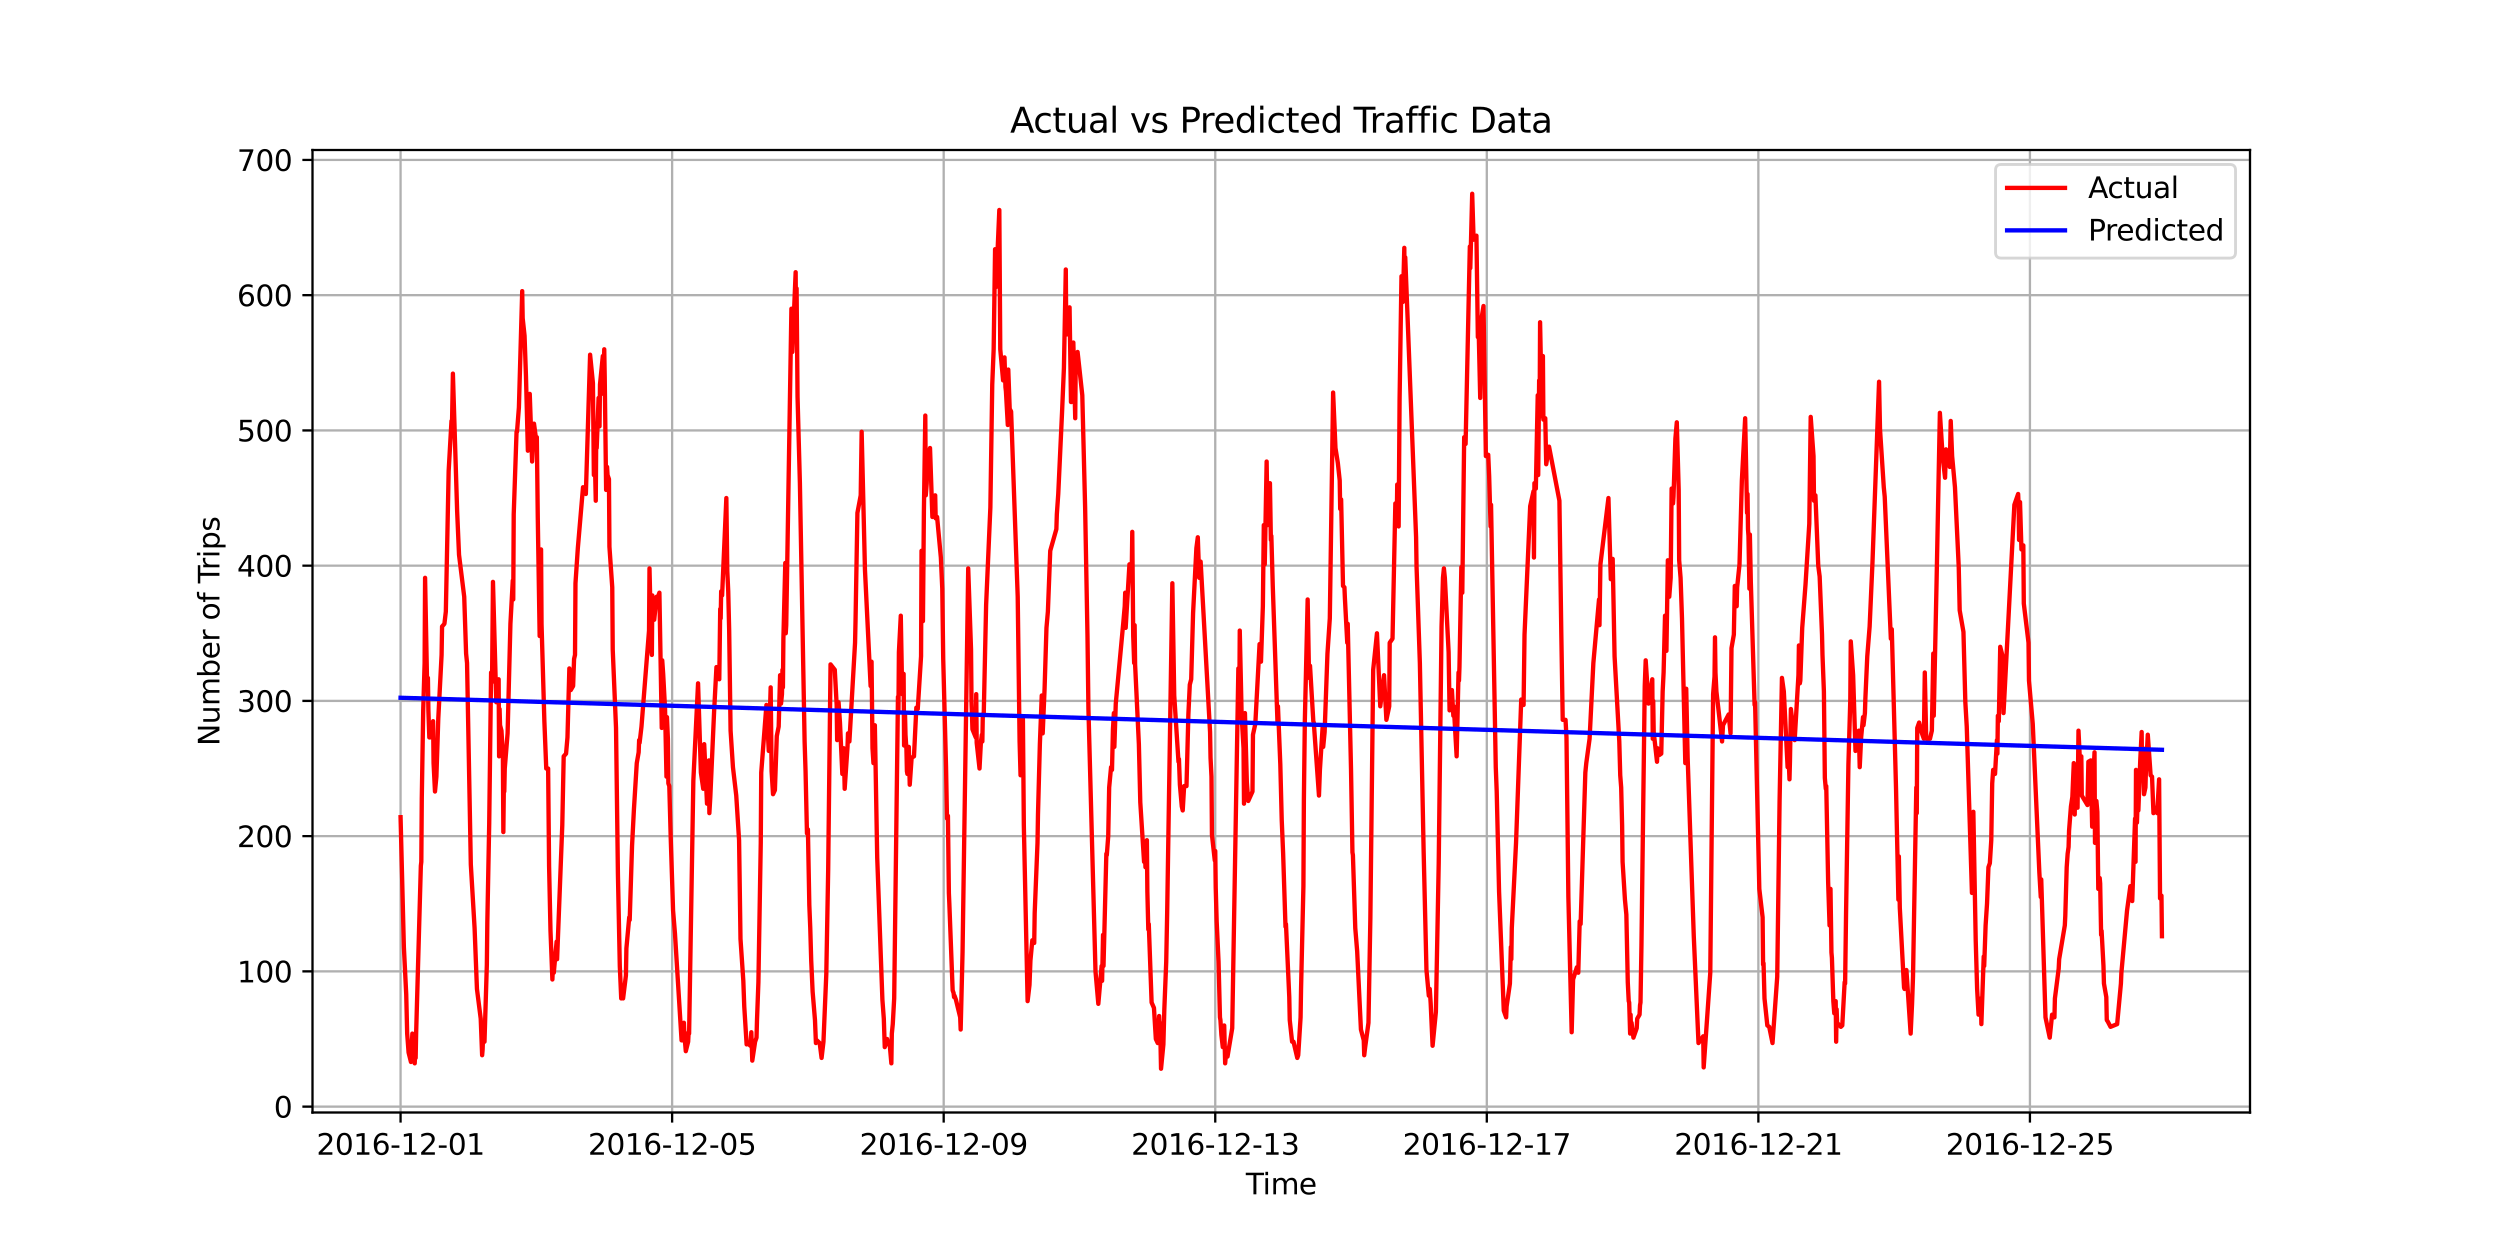 <?xml version="1.0" encoding="utf-8" standalone="no"?>
<!DOCTYPE svg PUBLIC "-//W3C//DTD SVG 1.1//EN"
  "http://www.w3.org/Graphics/SVG/1.1/DTD/svg11.dtd">
<svg xmlns:xlink="http://www.w3.org/1999/xlink" width="864pt" height="432pt" viewBox="0 0 864 432" xmlns="http://www.w3.org/2000/svg" version="1.1">
 <defs>
  <style type="text/css">*{stroke-linejoin: round; stroke-linecap: butt}</style>
 </defs>
 <g id="figure_1">
  <g id="patch_1">
   <path d="M 0 432 
L 864 432 
L 864 0 
L 0 0 
z
" style="fill: #ffffff"/>
  </g>
  <g id="axes_1">
   <g id="patch_2">
    <path d="M 108 384.48 
L 777.6 384.48 
L 777.6 51.84 
L 108 51.84 
z
" style="fill: #ffffff"/>
   </g>
   <g id="matplotlib.axis_1">
    <g id="xtick_1">
     <g id="line2d_1">
      <path d="M 138.436 384.48 
L 138.436 51.84 
" clip-path="url(#pd610a1af96)" style="fill: none; stroke: #b0b0b0; stroke-width: 0.8; stroke-linecap: square"/>
     </g>
     <g id="line2d_2">
      <defs>
       <path id="m51e27a65af" d="M 0 0 
L 0 3.5 
" style="stroke: #000000; stroke-width: 0.8"/>
      </defs>
      <g>
       <use xlink:href="#m51e27a65af" x="138.436" y="384.48" style="stroke: #000000; stroke-width: 0.8"/>
      </g>
     </g>
     <g id="text_1">
      <!-- 2016-12-01 -->
      <g transform="translate(109.379 399.078) scale(0.1 -0.1)">
       <defs>
        <path id="DejaVuSans-32" d="M 1228 531 
L 3431 531 
L 3431 0 
L 469 0 
L 469 531 
Q 828 903 1448 1529 
Q 2069 2156 2228 2338 
Q 2531 2678 2651 2914 
Q 2772 3150 2772 3378 
Q 2772 3750 2511 3984 
Q 2250 4219 1831 4219 
Q 1534 4219 1204 4116 
Q 875 4013 500 3803 
L 500 4441 
Q 881 4594 1212 4672 
Q 1544 4750 1819 4750 
Q 2544 4750 2975 4387 
Q 3406 4025 3406 3419 
Q 3406 3131 3298 2873 
Q 3191 2616 2906 2266 
Q 2828 2175 2409 1742 
Q 1991 1309 1228 531 
z
" transform="scale(0.016)"/>
        <path id="DejaVuSans-30" d="M 2034 4250 
Q 1547 4250 1301 3770 
Q 1056 3291 1056 2328 
Q 1056 1369 1301 889 
Q 1547 409 2034 409 
Q 2525 409 2770 889 
Q 3016 1369 3016 2328 
Q 3016 3291 2770 3770 
Q 2525 4250 2034 4250 
z
M 2034 4750 
Q 2819 4750 3233 4129 
Q 3647 3509 3647 2328 
Q 3647 1150 3233 529 
Q 2819 -91 2034 -91 
Q 1250 -91 836 529 
Q 422 1150 422 2328 
Q 422 3509 836 4129 
Q 1250 4750 2034 4750 
z
" transform="scale(0.016)"/>
        <path id="DejaVuSans-31" d="M 794 531 
L 1825 531 
L 1825 4091 
L 703 3866 
L 703 4441 
L 1819 4666 
L 2450 4666 
L 2450 531 
L 3481 531 
L 3481 0 
L 794 0 
L 794 531 
z
" transform="scale(0.016)"/>
        <path id="DejaVuSans-36" d="M 2113 2584 
Q 1688 2584 1439 2293 
Q 1191 2003 1191 1497 
Q 1191 994 1439 701 
Q 1688 409 2113 409 
Q 2538 409 2786 701 
Q 3034 994 3034 1497 
Q 3034 2003 2786 2293 
Q 2538 2584 2113 2584 
z
M 3366 4563 
L 3366 3988 
Q 3128 4100 2886 4159 
Q 2644 4219 2406 4219 
Q 1781 4219 1451 3797 
Q 1122 3375 1075 2522 
Q 1259 2794 1537 2939 
Q 1816 3084 2150 3084 
Q 2853 3084 3261 2657 
Q 3669 2231 3669 1497 
Q 3669 778 3244 343 
Q 2819 -91 2113 -91 
Q 1303 -91 875 529 
Q 447 1150 447 2328 
Q 447 3434 972 4092 
Q 1497 4750 2381 4750 
Q 2619 4750 2861 4703 
Q 3103 4656 3366 4563 
z
" transform="scale(0.016)"/>
        <path id="DejaVuSans-2d" d="M 313 2009 
L 1997 2009 
L 1997 1497 
L 313 1497 
L 313 2009 
z
" transform="scale(0.016)"/>
       </defs>
       <use xlink:href="#DejaVuSans-32"/>
       <use xlink:href="#DejaVuSans-30" x="63.623"/>
       <use xlink:href="#DejaVuSans-31" x="127.246"/>
       <use xlink:href="#DejaVuSans-36" x="190.869"/>
       <use xlink:href="#DejaVuSans-2d" x="254.492"/>
       <use xlink:href="#DejaVuSans-31" x="290.576"/>
       <use xlink:href="#DejaVuSans-32" x="354.199"/>
       <use xlink:href="#DejaVuSans-2d" x="417.822"/>
       <use xlink:href="#DejaVuSans-30" x="453.906"/>
       <use xlink:href="#DejaVuSans-31" x="517.529"/>
      </g>
     </g>
    </g>
    <g id="xtick_2">
     <g id="line2d_3">
      <path d="M 232.287 384.48 
L 232.287 51.84 
" clip-path="url(#pd610a1af96)" style="fill: none; stroke: #b0b0b0; stroke-width: 0.8; stroke-linecap: square"/>
     </g>
     <g id="line2d_4">
      <g>
       <use xlink:href="#m51e27a65af" x="232.287" y="384.48" style="stroke: #000000; stroke-width: 0.8"/>
      </g>
     </g>
     <g id="text_2">
      <!-- 2016-12-05 -->
      <g transform="translate(203.229 399.078) scale(0.1 -0.1)">
       <defs>
        <path id="DejaVuSans-35" d="M 691 4666 
L 3169 4666 
L 3169 4134 
L 1269 4134 
L 1269 2991 
Q 1406 3038 1543 3061 
Q 1681 3084 1819 3084 
Q 2600 3084 3056 2656 
Q 3513 2228 3513 1497 
Q 3513 744 3044 326 
Q 2575 -91 1722 -91 
Q 1428 -91 1123 -41 
Q 819 9 494 109 
L 494 744 
Q 775 591 1075 516 
Q 1375 441 1709 441 
Q 2250 441 2565 725 
Q 2881 1009 2881 1497 
Q 2881 1984 2565 2268 
Q 2250 2553 1709 2553 
Q 1456 2553 1204 2497 
Q 953 2441 691 2322 
L 691 4666 
z
" transform="scale(0.016)"/>
       </defs>
       <use xlink:href="#DejaVuSans-32"/>
       <use xlink:href="#DejaVuSans-30" x="63.623"/>
       <use xlink:href="#DejaVuSans-31" x="127.246"/>
       <use xlink:href="#DejaVuSans-36" x="190.869"/>
       <use xlink:href="#DejaVuSans-2d" x="254.492"/>
       <use xlink:href="#DejaVuSans-31" x="290.576"/>
       <use xlink:href="#DejaVuSans-32" x="354.199"/>
       <use xlink:href="#DejaVuSans-2d" x="417.822"/>
       <use xlink:href="#DejaVuSans-30" x="453.906"/>
       <use xlink:href="#DejaVuSans-35" x="517.529"/>
      </g>
     </g>
    </g>
    <g id="xtick_3">
     <g id="line2d_5">
      <path d="M 326.138 384.48 
L 326.138 51.84 
" clip-path="url(#pd610a1af96)" style="fill: none; stroke: #b0b0b0; stroke-width: 0.8; stroke-linecap: square"/>
     </g>
     <g id="line2d_6">
      <g>
       <use xlink:href="#m51e27a65af" x="326.138" y="384.48" style="stroke: #000000; stroke-width: 0.8"/>
      </g>
     </g>
     <g id="text_3">
      <!-- 2016-12-09 -->
      <g transform="translate(297.08 399.078) scale(0.1 -0.1)">
       <defs>
        <path id="DejaVuSans-39" d="M 703 97 
L 703 672 
Q 941 559 1184 500 
Q 1428 441 1663 441 
Q 2288 441 2617 861 
Q 2947 1281 2994 2138 
Q 2813 1869 2534 1725 
Q 2256 1581 1919 1581 
Q 1219 1581 811 2004 
Q 403 2428 403 3163 
Q 403 3881 828 4315 
Q 1253 4750 1959 4750 
Q 2769 4750 3195 4129 
Q 3622 3509 3622 2328 
Q 3622 1225 3098 567 
Q 2575 -91 1691 -91 
Q 1453 -91 1209 -44 
Q 966 3 703 97 
z
M 1959 2075 
Q 2384 2075 2632 2365 
Q 2881 2656 2881 3163 
Q 2881 3666 2632 3958 
Q 2384 4250 1959 4250 
Q 1534 4250 1286 3958 
Q 1038 3666 1038 3163 
Q 1038 2656 1286 2365 
Q 1534 2075 1959 2075 
z
" transform="scale(0.016)"/>
       </defs>
       <use xlink:href="#DejaVuSans-32"/>
       <use xlink:href="#DejaVuSans-30" x="63.623"/>
       <use xlink:href="#DejaVuSans-31" x="127.246"/>
       <use xlink:href="#DejaVuSans-36" x="190.869"/>
       <use xlink:href="#DejaVuSans-2d" x="254.492"/>
       <use xlink:href="#DejaVuSans-31" x="290.576"/>
       <use xlink:href="#DejaVuSans-32" x="354.199"/>
       <use xlink:href="#DejaVuSans-2d" x="417.822"/>
       <use xlink:href="#DejaVuSans-30" x="453.906"/>
       <use xlink:href="#DejaVuSans-39" x="517.529"/>
      </g>
     </g>
    </g>
    <g id="xtick_4">
     <g id="line2d_7">
      <path d="M 419.989 384.48 
L 419.989 51.84 
" clip-path="url(#pd610a1af96)" style="fill: none; stroke: #b0b0b0; stroke-width: 0.8; stroke-linecap: square"/>
     </g>
     <g id="line2d_8">
      <g>
       <use xlink:href="#m51e27a65af" x="419.989" y="384.48" style="stroke: #000000; stroke-width: 0.8"/>
      </g>
     </g>
     <g id="text_4">
      <!-- 2016-12-13 -->
      <g transform="translate(390.931 399.078) scale(0.1 -0.1)">
       <defs>
        <path id="DejaVuSans-33" d="M 2597 2516 
Q 3050 2419 3304 2112 
Q 3559 1806 3559 1356 
Q 3559 666 3084 287 
Q 2609 -91 1734 -91 
Q 1441 -91 1130 -33 
Q 819 25 488 141 
L 488 750 
Q 750 597 1062 519 
Q 1375 441 1716 441 
Q 2309 441 2620 675 
Q 2931 909 2931 1356 
Q 2931 1769 2642 2001 
Q 2353 2234 1838 2234 
L 1294 2234 
L 1294 2753 
L 1863 2753 
Q 2328 2753 2575 2939 
Q 2822 3125 2822 3475 
Q 2822 3834 2567 4026 
Q 2313 4219 1838 4219 
Q 1578 4219 1281 4162 
Q 984 4106 628 3988 
L 628 4550 
Q 988 4650 1302 4700 
Q 1616 4750 1894 4750 
Q 2613 4750 3031 4423 
Q 3450 4097 3450 3541 
Q 3450 3153 3228 2886 
Q 3006 2619 2597 2516 
z
" transform="scale(0.016)"/>
       </defs>
       <use xlink:href="#DejaVuSans-32"/>
       <use xlink:href="#DejaVuSans-30" x="63.623"/>
       <use xlink:href="#DejaVuSans-31" x="127.246"/>
       <use xlink:href="#DejaVuSans-36" x="190.869"/>
       <use xlink:href="#DejaVuSans-2d" x="254.492"/>
       <use xlink:href="#DejaVuSans-31" x="290.576"/>
       <use xlink:href="#DejaVuSans-32" x="354.199"/>
       <use xlink:href="#DejaVuSans-2d" x="417.822"/>
       <use xlink:href="#DejaVuSans-31" x="453.906"/>
       <use xlink:href="#DejaVuSans-33" x="517.529"/>
      </g>
     </g>
    </g>
    <g id="xtick_5">
     <g id="line2d_9">
      <path d="M 513.84 384.48 
L 513.84 51.84 
" clip-path="url(#pd610a1af96)" style="fill: none; stroke: #b0b0b0; stroke-width: 0.8; stroke-linecap: square"/>
     </g>
     <g id="line2d_10">
      <g>
       <use xlink:href="#m51e27a65af" x="513.84" y="384.48" style="stroke: #000000; stroke-width: 0.8"/>
      </g>
     </g>
     <g id="text_5">
      <!-- 2016-12-17 -->
      <g transform="translate(484.782 399.078) scale(0.1 -0.1)">
       <defs>
        <path id="DejaVuSans-37" d="M 525 4666 
L 3525 4666 
L 3525 4397 
L 1831 0 
L 1172 0 
L 2766 4134 
L 525 4134 
L 525 4666 
z
" transform="scale(0.016)"/>
       </defs>
       <use xlink:href="#DejaVuSans-32"/>
       <use xlink:href="#DejaVuSans-30" x="63.623"/>
       <use xlink:href="#DejaVuSans-31" x="127.246"/>
       <use xlink:href="#DejaVuSans-36" x="190.869"/>
       <use xlink:href="#DejaVuSans-2d" x="254.492"/>
       <use xlink:href="#DejaVuSans-31" x="290.576"/>
       <use xlink:href="#DejaVuSans-32" x="354.199"/>
       <use xlink:href="#DejaVuSans-2d" x="417.822"/>
       <use xlink:href="#DejaVuSans-31" x="453.906"/>
       <use xlink:href="#DejaVuSans-37" x="517.529"/>
      </g>
     </g>
    </g>
    <g id="xtick_6">
     <g id="line2d_11">
      <path d="M 607.691 384.48 
L 607.691 51.84 
" clip-path="url(#pd610a1af96)" style="fill: none; stroke: #b0b0b0; stroke-width: 0.8; stroke-linecap: square"/>
     </g>
     <g id="line2d_12">
      <g>
       <use xlink:href="#m51e27a65af" x="607.691" y="384.48" style="stroke: #000000; stroke-width: 0.8"/>
      </g>
     </g>
     <g id="text_6">
      <!-- 2016-12-21 -->
      <g transform="translate(578.633 399.078) scale(0.1 -0.1)">
       <use xlink:href="#DejaVuSans-32"/>
       <use xlink:href="#DejaVuSans-30" x="63.623"/>
       <use xlink:href="#DejaVuSans-31" x="127.246"/>
       <use xlink:href="#DejaVuSans-36" x="190.869"/>
       <use xlink:href="#DejaVuSans-2d" x="254.492"/>
       <use xlink:href="#DejaVuSans-31" x="290.576"/>
       <use xlink:href="#DejaVuSans-32" x="354.199"/>
       <use xlink:href="#DejaVuSans-2d" x="417.822"/>
       <use xlink:href="#DejaVuSans-32" x="453.906"/>
       <use xlink:href="#DejaVuSans-31" x="517.529"/>
      </g>
     </g>
    </g>
    <g id="xtick_7">
     <g id="line2d_13">
      <path d="M 701.542 384.48 
L 701.542 51.84 
" clip-path="url(#pd610a1af96)" style="fill: none; stroke: #b0b0b0; stroke-width: 0.8; stroke-linecap: square"/>
     </g>
     <g id="line2d_14">
      <g>
       <use xlink:href="#m51e27a65af" x="701.542" y="384.48" style="stroke: #000000; stroke-width: 0.8"/>
      </g>
     </g>
     <g id="text_7">
      <!-- 2016-12-25 -->
      <g transform="translate(672.484 399.078) scale(0.1 -0.1)">
       <use xlink:href="#DejaVuSans-32"/>
       <use xlink:href="#DejaVuSans-30" x="63.623"/>
       <use xlink:href="#DejaVuSans-31" x="127.246"/>
       <use xlink:href="#DejaVuSans-36" x="190.869"/>
       <use xlink:href="#DejaVuSans-2d" x="254.492"/>
       <use xlink:href="#DejaVuSans-31" x="290.576"/>
       <use xlink:href="#DejaVuSans-32" x="354.199"/>
       <use xlink:href="#DejaVuSans-2d" x="417.822"/>
       <use xlink:href="#DejaVuSans-32" x="453.906"/>
       <use xlink:href="#DejaVuSans-35" x="517.529"/>
      </g>
     </g>
    </g>
    <g id="text_8">
     <!-- Time -->
     <g transform="translate(430.566 412.757) scale(0.1 -0.1)">
      <defs>
       <path id="DejaVuSans-54" d="M -19 4666 
L 3928 4666 
L 3928 4134 
L 2272 4134 
L 2272 0 
L 1638 0 
L 1638 4134 
L -19 4134 
L -19 4666 
z
" transform="scale(0.016)"/>
       <path id="DejaVuSans-69" d="M 603 3500 
L 1178 3500 
L 1178 0 
L 603 0 
L 603 3500 
z
M 603 4863 
L 1178 4863 
L 1178 4134 
L 603 4134 
L 603 4863 
z
" transform="scale(0.016)"/>
       <path id="DejaVuSans-6d" d="M 3328 2828 
Q 3544 3216 3844 3400 
Q 4144 3584 4550 3584 
Q 5097 3584 5394 3201 
Q 5691 2819 5691 2113 
L 5691 0 
L 5113 0 
L 5113 2094 
Q 5113 2597 4934 2840 
Q 4756 3084 4391 3084 
Q 3944 3084 3684 2787 
Q 3425 2491 3425 1978 
L 3425 0 
L 2847 0 
L 2847 2094 
Q 2847 2600 2669 2842 
Q 2491 3084 2119 3084 
Q 1678 3084 1418 2786 
Q 1159 2488 1159 1978 
L 1159 0 
L 581 0 
L 581 3500 
L 1159 3500 
L 1159 2956 
Q 1356 3278 1631 3431 
Q 1906 3584 2284 3584 
Q 2666 3584 2933 3390 
Q 3200 3197 3328 2828 
z
" transform="scale(0.016)"/>
       <path id="DejaVuSans-65" d="M 3597 1894 
L 3597 1613 
L 953 1613 
Q 991 1019 1311 708 
Q 1631 397 2203 397 
Q 2534 397 2845 478 
Q 3156 559 3463 722 
L 3463 178 
Q 3153 47 2828 -22 
Q 2503 -91 2169 -91 
Q 1331 -91 842 396 
Q 353 884 353 1716 
Q 353 2575 817 3079 
Q 1281 3584 2069 3584 
Q 2775 3584 3186 3129 
Q 3597 2675 3597 1894 
z
M 3022 2063 
Q 3016 2534 2758 2815 
Q 2500 3097 2075 3097 
Q 1594 3097 1305 2825 
Q 1016 2553 972 2059 
L 3022 2063 
z
" transform="scale(0.016)"/>
      </defs>
      <use xlink:href="#DejaVuSans-54"/>
      <use xlink:href="#DejaVuSans-69" x="57.959"/>
      <use xlink:href="#DejaVuSans-6d" x="85.742"/>
      <use xlink:href="#DejaVuSans-65" x="183.154"/>
     </g>
    </g>
   </g>
   <g id="matplotlib.axis_2">
    <g id="ytick_1">
     <g id="line2d_15">
      <path d="M 108 382.447 
L 777.6 382.447 
" clip-path="url(#pd610a1af96)" style="fill: none; stroke: #b0b0b0; stroke-width: 0.8; stroke-linecap: square"/>
     </g>
     <g id="line2d_16">
      <defs>
       <path id="m51597f8344" d="M 0 0 
L -3.5 0 
" style="stroke: #000000; stroke-width: 0.8"/>
      </defs>
      <g>
       <use xlink:href="#m51597f8344" x="108" y="382.447" style="stroke: #000000; stroke-width: 0.8"/>
      </g>
     </g>
     <g id="text_9">
      <!-- 0 -->
      <g transform="translate(94.638 386.246) scale(0.1 -0.1)">
       <use xlink:href="#DejaVuSans-30"/>
      </g>
     </g>
    </g>
    <g id="ytick_2">
     <g id="line2d_17">
      <path d="M 108 335.708 
L 777.6 335.708 
" clip-path="url(#pd610a1af96)" style="fill: none; stroke: #b0b0b0; stroke-width: 0.8; stroke-linecap: square"/>
     </g>
     <g id="line2d_18">
      <g>
       <use xlink:href="#m51597f8344" x="108" y="335.708" style="stroke: #000000; stroke-width: 0.8"/>
      </g>
     </g>
     <g id="text_10">
      <!-- 100 -->
      <g transform="translate(81.912 339.507) scale(0.1 -0.1)">
       <use xlink:href="#DejaVuSans-31"/>
       <use xlink:href="#DejaVuSans-30" x="63.623"/>
       <use xlink:href="#DejaVuSans-30" x="127.246"/>
      </g>
     </g>
    </g>
    <g id="ytick_3">
     <g id="line2d_19">
      <path d="M 108 288.969 
L 777.6 288.969 
" clip-path="url(#pd610a1af96)" style="fill: none; stroke: #b0b0b0; stroke-width: 0.8; stroke-linecap: square"/>
     </g>
     <g id="line2d_20">
      <g>
       <use xlink:href="#m51597f8344" x="108" y="288.969" style="stroke: #000000; stroke-width: 0.8"/>
      </g>
     </g>
     <g id="text_11">
      <!-- 200 -->
      <g transform="translate(81.912 292.768) scale(0.1 -0.1)">
       <use xlink:href="#DejaVuSans-32"/>
       <use xlink:href="#DejaVuSans-30" x="63.623"/>
       <use xlink:href="#DejaVuSans-30" x="127.246"/>
      </g>
     </g>
    </g>
    <g id="ytick_4">
     <g id="line2d_21">
      <path d="M 108 242.23 
L 777.6 242.23 
" clip-path="url(#pd610a1af96)" style="fill: none; stroke: #b0b0b0; stroke-width: 0.8; stroke-linecap: square"/>
     </g>
     <g id="line2d_22">
      <g>
       <use xlink:href="#m51597f8344" x="108" y="242.23" style="stroke: #000000; stroke-width: 0.8"/>
      </g>
     </g>
     <g id="text_12">
      <!-- 300 -->
      <g transform="translate(81.912 246.03) scale(0.1 -0.1)">
       <use xlink:href="#DejaVuSans-33"/>
       <use xlink:href="#DejaVuSans-30" x="63.623"/>
       <use xlink:href="#DejaVuSans-30" x="127.246"/>
      </g>
     </g>
    </g>
    <g id="ytick_5">
     <g id="line2d_23">
      <path d="M 108 195.492 
L 777.6 195.492 
" clip-path="url(#pd610a1af96)" style="fill: none; stroke: #b0b0b0; stroke-width: 0.8; stroke-linecap: square"/>
     </g>
     <g id="line2d_24">
      <g>
       <use xlink:href="#m51597f8344" x="108" y="195.492" style="stroke: #000000; stroke-width: 0.8"/>
      </g>
     </g>
     <g id="text_13">
      <!-- 400 -->
      <g transform="translate(81.912 199.291) scale(0.1 -0.1)">
       <defs>
        <path id="DejaVuSans-34" d="M 2419 4116 
L 825 1625 
L 2419 1625 
L 2419 4116 
z
M 2253 4666 
L 3047 4666 
L 3047 1625 
L 3713 1625 
L 3713 1100 
L 3047 1100 
L 3047 0 
L 2419 0 
L 2419 1100 
L 313 1100 
L 313 1709 
L 2253 4666 
z
" transform="scale(0.016)"/>
       </defs>
       <use xlink:href="#DejaVuSans-34"/>
       <use xlink:href="#DejaVuSans-30" x="63.623"/>
       <use xlink:href="#DejaVuSans-30" x="127.246"/>
      </g>
     </g>
    </g>
    <g id="ytick_6">
     <g id="line2d_25">
      <path d="M 108 148.753 
L 777.6 148.753 
" clip-path="url(#pd610a1af96)" style="fill: none; stroke: #b0b0b0; stroke-width: 0.8; stroke-linecap: square"/>
     </g>
     <g id="line2d_26">
      <g>
       <use xlink:href="#m51597f8344" x="108" y="148.753" style="stroke: #000000; stroke-width: 0.8"/>
      </g>
     </g>
     <g id="text_14">
      <!-- 500 -->
      <g transform="translate(81.912 152.552) scale(0.1 -0.1)">
       <use xlink:href="#DejaVuSans-35"/>
       <use xlink:href="#DejaVuSans-30" x="63.623"/>
       <use xlink:href="#DejaVuSans-30" x="127.246"/>
      </g>
     </g>
    </g>
    <g id="ytick_7">
     <g id="line2d_27">
      <path d="M 108 102.014 
L 777.6 102.014 
" clip-path="url(#pd610a1af96)" style="fill: none; stroke: #b0b0b0; stroke-width: 0.8; stroke-linecap: square"/>
     </g>
     <g id="line2d_28">
      <g>
       <use xlink:href="#m51597f8344" x="108" y="102.014" style="stroke: #000000; stroke-width: 0.8"/>
      </g>
     </g>
     <g id="text_15">
      <!-- 600 -->
      <g transform="translate(81.912 105.813) scale(0.1 -0.1)">
       <use xlink:href="#DejaVuSans-36"/>
       <use xlink:href="#DejaVuSans-30" x="63.623"/>
       <use xlink:href="#DejaVuSans-30" x="127.246"/>
      </g>
     </g>
    </g>
    <g id="ytick_8">
     <g id="line2d_29">
      <path d="M 108 55.275 
L 777.6 55.275 
" clip-path="url(#pd610a1af96)" style="fill: none; stroke: #b0b0b0; stroke-width: 0.8; stroke-linecap: square"/>
     </g>
     <g id="line2d_30">
      <g>
       <use xlink:href="#m51597f8344" x="108" y="55.275" style="stroke: #000000; stroke-width: 0.8"/>
      </g>
     </g>
     <g id="text_16">
      <!-- 700 -->
      <g transform="translate(81.912 59.075) scale(0.1 -0.1)">
       <use xlink:href="#DejaVuSans-37"/>
       <use xlink:href="#DejaVuSans-30" x="63.623"/>
       <use xlink:href="#DejaVuSans-30" x="127.246"/>
      </g>
     </g>
    </g>
    <g id="text_17">
     <!-- Number of Trips -->
     <g transform="translate(75.833 257.783) rotate(-90) scale(0.1 -0.1)">
      <defs>
       <path id="DejaVuSans-4e" d="M 628 4666 
L 1478 4666 
L 3547 763 
L 3547 4666 
L 4159 4666 
L 4159 0 
L 3309 0 
L 1241 3903 
L 1241 0 
L 628 0 
L 628 4666 
z
" transform="scale(0.016)"/>
       <path id="DejaVuSans-75" d="M 544 1381 
L 544 3500 
L 1119 3500 
L 1119 1403 
Q 1119 906 1312 657 
Q 1506 409 1894 409 
Q 2359 409 2629 706 
Q 2900 1003 2900 1516 
L 2900 3500 
L 3475 3500 
L 3475 0 
L 2900 0 
L 2900 538 
Q 2691 219 2414 64 
Q 2138 -91 1772 -91 
Q 1169 -91 856 284 
Q 544 659 544 1381 
z
M 1991 3584 
L 1991 3584 
z
" transform="scale(0.016)"/>
       <path id="DejaVuSans-62" d="M 3116 1747 
Q 3116 2381 2855 2742 
Q 2594 3103 2138 3103 
Q 1681 3103 1420 2742 
Q 1159 2381 1159 1747 
Q 1159 1113 1420 752 
Q 1681 391 2138 391 
Q 2594 391 2855 752 
Q 3116 1113 3116 1747 
z
M 1159 2969 
Q 1341 3281 1617 3432 
Q 1894 3584 2278 3584 
Q 2916 3584 3314 3078 
Q 3713 2572 3713 1747 
Q 3713 922 3314 415 
Q 2916 -91 2278 -91 
Q 1894 -91 1617 61 
Q 1341 213 1159 525 
L 1159 0 
L 581 0 
L 581 4863 
L 1159 4863 
L 1159 2969 
z
" transform="scale(0.016)"/>
       <path id="DejaVuSans-72" d="M 2631 2963 
Q 2534 3019 2420 3045 
Q 2306 3072 2169 3072 
Q 1681 3072 1420 2755 
Q 1159 2438 1159 1844 
L 1159 0 
L 581 0 
L 581 3500 
L 1159 3500 
L 1159 2956 
Q 1341 3275 1631 3429 
Q 1922 3584 2338 3584 
Q 2397 3584 2469 3576 
Q 2541 3569 2628 3553 
L 2631 2963 
z
" transform="scale(0.016)"/>
       <path id="DejaVuSans-20" transform="scale(0.016)"/>
       <path id="DejaVuSans-6f" d="M 1959 3097 
Q 1497 3097 1228 2736 
Q 959 2375 959 1747 
Q 959 1119 1226 758 
Q 1494 397 1959 397 
Q 2419 397 2687 759 
Q 2956 1122 2956 1747 
Q 2956 2369 2687 2733 
Q 2419 3097 1959 3097 
z
M 1959 3584 
Q 2709 3584 3137 3096 
Q 3566 2609 3566 1747 
Q 3566 888 3137 398 
Q 2709 -91 1959 -91 
Q 1206 -91 779 398 
Q 353 888 353 1747 
Q 353 2609 779 3096 
Q 1206 3584 1959 3584 
z
" transform="scale(0.016)"/>
       <path id="DejaVuSans-66" d="M 2375 4863 
L 2375 4384 
L 1825 4384 
Q 1516 4384 1395 4259 
Q 1275 4134 1275 3809 
L 1275 3500 
L 2222 3500 
L 2222 3053 
L 1275 3053 
L 1275 0 
L 697 0 
L 697 3053 
L 147 3053 
L 147 3500 
L 697 3500 
L 697 3744 
Q 697 4328 969 4595 
Q 1241 4863 1831 4863 
L 2375 4863 
z
" transform="scale(0.016)"/>
       <path id="DejaVuSans-70" d="M 1159 525 
L 1159 -1331 
L 581 -1331 
L 581 3500 
L 1159 3500 
L 1159 2969 
Q 1341 3281 1617 3432 
Q 1894 3584 2278 3584 
Q 2916 3584 3314 3078 
Q 3713 2572 3713 1747 
Q 3713 922 3314 415 
Q 2916 -91 2278 -91 
Q 1894 -91 1617 61 
Q 1341 213 1159 525 
z
M 3116 1747 
Q 3116 2381 2855 2742 
Q 2594 3103 2138 3103 
Q 1681 3103 1420 2742 
Q 1159 2381 1159 1747 
Q 1159 1113 1420 752 
Q 1681 391 2138 391 
Q 2594 391 2855 752 
Q 3116 1113 3116 1747 
z
" transform="scale(0.016)"/>
       <path id="DejaVuSans-73" d="M 2834 3397 
L 2834 2853 
Q 2591 2978 2328 3040 
Q 2066 3103 1784 3103 
Q 1356 3103 1142 2972 
Q 928 2841 928 2578 
Q 928 2378 1081 2264 
Q 1234 2150 1697 2047 
L 1894 2003 
Q 2506 1872 2764 1633 
Q 3022 1394 3022 966 
Q 3022 478 2636 193 
Q 2250 -91 1575 -91 
Q 1294 -91 989 -36 
Q 684 19 347 128 
L 347 722 
Q 666 556 975 473 
Q 1284 391 1588 391 
Q 1994 391 2212 530 
Q 2431 669 2431 922 
Q 2431 1156 2273 1281 
Q 2116 1406 1581 1522 
L 1381 1569 
Q 847 1681 609 1914 
Q 372 2147 372 2553 
Q 372 3047 722 3315 
Q 1072 3584 1716 3584 
Q 2034 3584 2315 3537 
Q 2597 3491 2834 3397 
z
" transform="scale(0.016)"/>
      </defs>
      <use xlink:href="#DejaVuSans-4e"/>
      <use xlink:href="#DejaVuSans-75" x="74.805"/>
      <use xlink:href="#DejaVuSans-6d" x="138.184"/>
      <use xlink:href="#DejaVuSans-62" x="235.596"/>
      <use xlink:href="#DejaVuSans-65" x="299.072"/>
      <use xlink:href="#DejaVuSans-72" x="360.596"/>
      <use xlink:href="#DejaVuSans-20" x="401.709"/>
      <use xlink:href="#DejaVuSans-6f" x="433.496"/>
      <use xlink:href="#DejaVuSans-66" x="494.678"/>
      <use xlink:href="#DejaVuSans-20" x="529.883"/>
      <use xlink:href="#DejaVuSans-54" x="561.67"/>
      <use xlink:href="#DejaVuSans-72" x="608.004"/>
      <use xlink:href="#DejaVuSans-69" x="649.117"/>
      <use xlink:href="#DejaVuSans-70" x="676.9"/>
      <use xlink:href="#DejaVuSans-73" x="740.377"/>
     </g>
    </g>
   </g>
   <g id="line2d_31">
    <path d="M 138.436 282.426 
L 139.577 327.295 
L 140.392 343.654 
L 140.717 357.208 
L 141.206 363.751 
L 142.021 367.023 
L 142.51 357.208 
L 142.673 358.61 
L 143.324 367.49 
L 143.487 363.751 
L 143.65 365.621 
L 143.813 357.208 
L 145.443 299.252 
L 145.606 297.85 
L 145.768 275.882 
L 146.257 245.502 
L 146.746 229.144 
L 146.909 199.698 
L 147.561 234.285 
L 147.887 234.285 
L 148.05 245.502 
L 148.375 254.85 
L 148.701 254.85 
L 149.353 253.915 
L 149.679 249.241 
L 149.842 263.73 
L 150.331 273.545 
L 150.819 268.404 
L 151.471 248.307 
L 152.612 226.339 
L 152.775 216.524 
L 153.589 215.589 
L 154.078 211.383 
L 155.056 162.775 
L 156.033 145.481 
L 156.196 147.351 
L 156.522 129.123 
L 157.989 176.796 
L 158.64 191.753 
L 160.433 206.242 
L 161.084 225.872 
L 161.41 229.144 
L 162.714 298.784 
L 164.017 320.752 
L 164.832 341.784 
L 166.135 352.067 
L 166.624 364.686 
L 166.787 362.817 
L 166.95 358.143 
L 167.113 357.208 
L 167.439 360.012 
L 168.254 333.371 
L 168.417 318.882 
L 169.068 284.763 
L 169.72 232.415 
L 170.046 235.687 
L 170.372 201.1 
L 171.512 242.698 
L 172.327 234.752 
L 172.49 261.393 
L 172.653 245.035 
L 172.816 250.643 
L 173.305 252.513 
L 173.793 260.926 
L 173.956 287.567 
L 174.119 272.611 
L 174.282 273.545 
L 174.445 265.6 
L 175.423 253.448 
L 176.4 215.589 
L 177.215 200.633 
L 177.378 207.176 
L 177.541 177.731 
L 178.519 149.22 
L 178.681 149.22 
L 179.333 140.807 
L 180.474 100.612 
L 180.637 109.96 
L 181.288 116.036 
L 181.777 130.057 
L 182.429 155.764 
L 183.081 136.133 
L 183.895 159.503 
L 184.547 146.416 
L 185.362 152.492 
L 185.525 151.09 
L 185.851 178.666 
L 186.502 219.796 
L 186.665 204.839 
L 186.991 189.883 
L 187.154 215.589 
L 188.132 249.241 
L 188.783 265.6 
L 189.435 265.6 
L 189.761 299.252 
L 190.25 321.686 
L 190.902 338.512 
L 191.227 331.034 
L 191.39 336.175 
L 192.368 325.426 
L 192.531 331.502 
L 194.323 285.23 
L 194.812 261.393 
L 195.627 260.459 
L 196.116 254.85 
L 196.767 231.013 
L 197.256 238.491 
L 198.071 237.089 
L 198.397 227.741 
L 198.723 226.339 
L 198.885 201.568 
L 199.7 189.416 
L 201.492 168.383 
L 202.47 170.72 
L 203.936 122.579 
L 204.914 132.394 
L 205.24 164.177 
L 205.403 150.155 
L 205.892 173.057 
L 206.055 151.09 
L 206.218 154.829 
L 206.869 137.536 
L 207.195 147.351 
L 207.358 132.862 
L 208.336 123.047 
L 208.499 136.133 
L 208.825 120.71 
L 208.987 130.057 
L 209.476 169.318 
L 209.802 161.372 
L 209.965 164.177 
L 210.454 165.579 
L 210.617 188.948 
L 211.594 202.97 
L 211.757 224.47 
L 212.898 251.578 
L 213.55 302.056 
L 214.201 333.839 
L 214.69 345.056 
L 215.179 343.654 
L 215.342 345.056 
L 216.32 337.11 
L 216.482 327.762 
L 217.46 317.013 
L 217.623 317.947 
L 218.438 292.241 
L 219.089 279.622 
L 220.067 263.73 
L 220.719 259.991 
L 220.882 255.785 
L 221.045 256.72 
L 221.696 251.111 
L 224.303 217.926 
L 224.466 196.426 
L 225.118 224.47 
L 225.281 226.339 
L 225.444 205.774 
L 225.607 212.318 
L 226.096 214.187 
L 226.91 206.242 
L 227.073 209.513 
L 227.562 205.774 
L 227.888 204.839 
L 228.703 251.578 
L 228.866 228.209 
L 229.191 232.883 
L 229.843 245.035 
L 230.332 268.404 
L 230.495 247.839 
L 230.821 255.317 
L 230.984 270.741 
L 231.31 271.676 
L 231.798 289.437 
L 232.613 314.676 
L 233.265 322.621 
L 235.546 359.545 
L 235.872 359.545 
L 236.035 354.871 
L 236.361 353.469 
L 236.524 357.675 
L 237.012 363.284 
L 237.827 360.012 
L 237.99 356.741 
L 238.153 357.208 
L 239.619 269.806 
L 241.249 236.154 
L 242.226 267.002 
L 243.041 272.611 
L 243.367 257.187 
L 244.344 277.752 
L 244.996 262.796 
L 245.159 281.024 
L 245.485 275.415 
L 246.789 245.97 
L 247.603 230.546 
L 248.581 234.752 
L 248.907 210.448 
L 249.07 213.72 
L 249.233 204.372 
L 249.558 205.774 
L 251.025 172.122 
L 251.351 197.361 
L 251.677 204.372 
L 252.002 217.926 
L 252.491 252.513 
L 253.306 265.132 
L 254.446 274.948 
L 255.424 290.371 
L 255.913 324.491 
L 256.891 338.98 
L 257.216 347.86 
L 258.031 360.947 
L 258.357 360.48 
L 259.335 361.414 
L 259.66 356.741 
L 259.986 366.556 
L 260.964 360.012 
L 261.453 358.61 
L 261.616 352.534 
L 262.104 339.447 
L 262.919 291.306 
L 263.082 267.002 
L 264.874 243.633 
L 265.689 259.524 
L 266.341 237.557 
L 266.667 266.535 
L 267.155 274.48 
L 267.807 273.078 
L 268.459 254.383 
L 269.111 251.111 
L 269.599 233.35 
L 269.925 243.165 
L 270.251 239.894 
L 270.414 231.481 
L 270.577 237.557 
L 270.74 220.731 
L 271.392 194.557 
L 271.555 218.861 
L 271.718 216.057 
L 273.51 106.688 
L 273.836 121.644 
L 274.976 94.069 
L 275.139 117.438 
L 275.302 99.677 
L 275.628 137.068 
L 276.443 166.981 
L 278.072 256.252 
L 278.398 266.535 
L 278.887 288.034 
L 279.213 286.632 
L 279.701 312.806 
L 280.027 320.752 
L 280.353 331.969 
L 280.842 342.719 
L 281.657 352.534 
L 281.983 360.48 
L 282.308 359.545 
L 283.286 360.48 
L 283.938 365.621 
L 284.59 360.012 
L 285.567 336.643 
L 286.219 300.654 
L 287.034 229.611 
L 288.5 231.481 
L 289.152 243.633 
L 289.315 255.785 
L 289.804 242.698 
L 290.292 249.709 
L 291.107 267.469 
L 291.596 258.589 
L 291.922 272.611 
L 292.899 258.122 
L 293.062 253.448 
L 293.551 256.252 
L 295.506 222.133 
L 295.669 214.655 
L 296.321 177.264 
L 297.461 171.188 
L 297.787 149.22 
L 298.928 196.894 
L 300.883 237.089 
L 301.209 228.676 
L 301.535 258.589 
L 301.861 263.73 
L 302.35 250.643 
L 303.164 296.447 
L 304.957 345.523 
L 305.445 352.067 
L 305.771 361.882 
L 306.097 360.48 
L 306.586 359.077 
L 306.912 360.947 
L 307.401 360.012 
L 308.052 367.49 
L 308.215 357.208 
L 308.541 353.936 
L 309.03 345.056 
L 310.333 240.828 
L 310.496 246.437 
L 310.659 225.405 
L 311.311 212.785 
L 311.8 239.894 
L 312.289 232.883 
L 312.452 257.654 
L 312.777 246.904 
L 312.94 253.915 
L 313.266 259.056 
L 313.429 266.535 
L 313.592 267.469 
L 314.081 258.122 
L 314.407 271.209 
L 315.059 261.861 
L 315.873 261.393 
L 316.688 244.567 
L 317.177 245.035 
L 318.317 226.807 
L 318.48 190.35 
L 318.643 212.318 
L 318.969 214.655 
L 319.295 176.796 
L 319.784 143.612 
L 319.947 171.188 
L 320.272 166.981 
L 320.435 159.035 
L 321.413 154.829 
L 322.228 178.666 
L 323.205 171.188 
L 323.368 179.133 
L 323.857 178.666 
L 325.161 192.687 
L 325.649 203.437 
L 325.975 227.741 
L 326.953 265.132 
L 327.279 282.893 
L 327.605 281.958 
L 327.93 308.6 
L 328.093 312.339 
L 329.234 342.251 
L 329.56 343.186 
L 329.723 344.588 
L 329.886 344.121 
L 330.374 345.523 
L 331.841 351.599 
L 332.004 355.806 
L 332.656 329.165 
L 334.611 196.426 
L 335.588 224.47 
L 335.751 242.23 
L 336.077 252.046 
L 337.218 254.85 
L 337.381 239.894 
L 337.544 256.72 
L 338.521 265.6 
L 339.01 256.252 
L 339.336 253.915 
L 339.499 256.252 
L 339.662 246.904 
L 339.988 246.437 
L 340.802 209.046 
L 342.269 175.394 
L 342.92 132.862 
L 343.409 120.71 
L 343.898 86.123 
L 344.224 99.21 
L 345.365 72.569 
L 345.69 120.71 
L 346.668 131.46 
L 347.157 123.514 
L 347.483 133.796 
L 347.646 135.199 
L 348.297 146.883 
L 348.46 127.72 
L 348.949 141.275 
L 349.438 142.209 
L 351.719 206.242 
L 352.371 256.252 
L 352.697 267.937 
L 353.511 247.839 
L 353.837 285.23 
L 355.141 345.991 
L 355.792 340.382 
L 356.118 331.969 
L 356.77 324.958 
L 357.422 325.893 
L 357.585 315.61 
L 358.562 291.306 
L 358.725 281.491 
L 359.377 257.187 
L 360.029 240.361 
L 360.355 253.448 
L 361.006 238.024 
L 361.658 216.992 
L 362.147 211.383 
L 362.962 190.35 
L 365.08 182.872 
L 365.243 177.731 
L 365.731 170.72 
L 367.035 142.677 
L 367.687 127.253 
L 368.338 93.134 
L 368.501 115.568 
L 368.827 115.568 
L 369.642 106.221 
L 370.131 138.938 
L 370.294 138.938 
L 370.62 121.644 
L 370.782 131.46 
L 370.945 118.373 
L 371.597 144.546 
L 371.76 125.851 
L 372.412 121.644 
L 374.041 136.601 
L 375.019 175.394 
L 375.833 219.796 
L 376.159 245.035 
L 378.603 335.708 
L 379.581 346.925 
L 380.722 333.839 
L 380.884 338.98 
L 381.21 323.089 
L 381.373 333.839 
L 382.351 295.045 
L 382.514 295.513 
L 383.003 288.969 
L 383.329 272.143 
L 383.98 265.132 
L 384.306 266.067 
L 384.632 252.046 
L 384.958 246.437 
L 385.121 258.122 
L 385.61 243.165 
L 388.217 215.122 
L 388.705 209.513 
L 388.868 204.839 
L 389.031 216.992 
L 390.335 195.024 
L 391.149 195.959 
L 391.312 183.807 
L 391.638 219.796 
L 391.964 229.144 
L 392.127 216.057 
L 392.29 229.611 
L 393.593 257.187 
L 394.082 277.285 
L 395.386 297.85 
L 395.549 292.241 
L 395.875 299.719 
L 396.363 290.371 
L 396.526 308.132 
L 396.852 321.219 
L 397.015 319.349 
L 397.993 346.458 
L 398.807 348.328 
L 399.459 359.077 
L 400.111 360.48 
L 400.6 351.132 
L 400.763 354.404 
L 400.926 353.469 
L 401.251 369.36 
L 402.066 360.947 
L 402.392 348.795 
L 403.044 332.436 
L 403.37 315.61 
L 405.162 201.568 
L 405.814 240.361 
L 407.28 263.263 
L 407.443 262.328 
L 407.769 271.209 
L 408.421 278.687 
L 408.746 280.089 
L 409.235 271.676 
L 410.05 271.676 
L 410.702 246.904 
L 411.19 236.622 
L 411.679 234.752 
L 412.331 211.85 
L 413.472 189.416 
L 413.96 185.677 
L 414.449 199.698 
L 414.938 194.09 
L 418.197 252.98 
L 418.36 261.861 
L 418.686 268.404 
L 418.848 288.502 
L 419.826 297.382 
L 419.989 294.111 
L 420.152 306.73 
L 420.478 318.415 
L 421.13 332.436 
L 421.618 351.599 
L 421.781 352.534 
L 422.107 357.675 
L 422.596 361.882 
L 422.759 360.012 
L 423.085 354.404 
L 423.411 367.49 
L 423.899 362.349 
L 424.225 365.154 
L 425.855 355.338 
L 427.973 231.013 
L 428.299 243.165 
L 428.462 217.926 
L 429.113 247.372 
L 429.765 258.589 
L 429.928 277.752 
L 430.254 246.437 
L 430.906 270.274 
L 431.395 276.817 
L 432.861 273.545 
L 433.024 253.915 
L 433.839 250.176 
L 435.305 222.6 
L 435.794 228.676 
L 436.446 209.513 
L 436.771 181.47 
L 437.097 195.024 
L 437.749 159.503 
L 438.075 181.47 
L 438.89 166.981 
L 439.215 186.611 
L 439.378 185.209 
L 439.867 202.503 
L 441.497 249.709 
L 441.659 244.1 
L 442.474 264.198 
L 442.963 283.361 
L 443.452 295.045 
L 444.266 320.284 
L 444.429 319.349 
L 445.57 344.588 
L 445.733 352.534 
L 446.548 360.012 
L 447.036 360.012 
L 448.34 365.621 
L 448.666 364.686 
L 449.48 351.599 
L 449.643 341.784 
L 450.458 306.263 
L 450.621 276.35 
L 450.947 249.241 
L 451.924 207.176 
L 452.413 234.285 
L 452.739 230.078 
L 453.88 249.241 
L 454.043 249.709 
L 455.835 274.948 
L 456.161 266.067 
L 457.138 250.643 
L 457.301 258.122 
L 457.79 252.98 
L 458.768 225.872 
L 459.582 213.72 
L 460.723 135.666 
L 461.538 154.829 
L 462.352 159.97 
L 463.004 166.046 
L 463.167 175.861 
L 463.493 172.59 
L 464.145 202.503 
L 464.633 202.97 
L 464.796 206.709 
L 465.611 222.133 
L 465.774 215.589 
L 466.914 266.067 
L 467.403 294.578 
L 467.566 295.513 
L 468.381 320.752 
L 469.033 328.697 
L 470.336 355.806 
L 471.314 359.545 
L 471.477 364.686 
L 471.803 361.882 
L 472.943 353.469 
L 473.595 317.48 
L 474.572 231.481 
L 475.876 218.861 
L 477.016 244.1 
L 478.32 233.35 
L 479.135 248.774 
L 480.112 244.1 
L 480.275 222.133 
L 481.253 220.731 
L 482.23 173.992 
L 482.719 179.6 
L 482.882 167.448 
L 483.371 181.937 
L 483.697 138.003 
L 484.349 95.471 
L 484.837 104.351 
L 485.326 85.656 
L 485.489 103.416 
L 485.652 88.927 
L 489.4 185.677 
L 489.563 195.959 
L 490.703 229.144 
L 492.007 294.111 
L 492.984 335.241 
L 493.799 344.121 
L 494.125 341.784 
L 494.451 346.925 
L 495.102 361.414 
L 496.243 349.73 
L 497.22 298.317 
L 498.198 216.524 
L 498.687 199.698 
L 499.013 196.426 
L 499.339 199.698 
L 500.642 225.405 
L 500.968 245.502 
L 501.783 238.491 
L 502.271 247.372 
L 502.434 244.1 
L 503.412 261.393 
L 503.738 246.904 
L 504.064 232.415 
L 504.227 235.22 
L 504.39 230.546 
L 505.041 195.959 
L 505.367 204.839 
L 506.019 151.09 
L 506.508 153.427 
L 507.974 85.188 
L 508.137 92.666 
L 508.789 66.96 
L 509.278 82.851 
L 510.255 81.449 
L 510.744 116.503 
L 511.07 116.036 
L 511.559 137.536 
L 511.885 110.894 
L 512.699 105.753 
L 513.514 157.633 
L 514.329 157.166 
L 514.655 164.644 
L 515.143 181.937 
L 515.306 174.459 
L 516.936 265.132 
L 517.262 273.545 
L 518.076 308.132 
L 519.706 349.262 
L 520.52 351.599 
L 520.683 347.86 
L 521.824 339.915 
L 522.15 327.295 
L 522.313 331.502 
L 522.475 320.752 
L 523.942 291.306 
L 525.734 241.763 
L 526.549 243.633 
L 526.875 219.328 
L 528.83 174.927 
L 529.971 169.785 
L 530.133 192.687 
L 530.296 166.981 
L 530.785 168.851 
L 531.437 136.601 
L 531.6 164.177 
L 531.926 131.46 
L 532.089 144.079 
L 532.252 111.362 
L 532.74 136.133 
L 533.066 130.525 
L 533.229 123.047 
L 533.392 145.014 
L 534.044 144.546 
L 534.37 160.438 
L 535.347 154.362 
L 538.932 173.057 
L 539.584 218.861 
L 540.073 248.774 
L 541.05 248.774 
L 541.376 254.85 
L 542.028 310.002 
L 543.168 356.741 
L 543.657 338.512 
L 544.961 334.306 
L 545.124 334.306 
L 545.449 336.175 
L 545.938 318.415 
L 546.264 319.349 
L 547.893 267.002 
L 548.219 263.73 
L 549.36 255.317 
L 550.663 229.144 
L 552.619 207.176 
L 552.782 216.057 
L 553.107 195.024 
L 555.877 172.122 
L 556.692 200.166 
L 557.344 193.155 
L 557.995 226.807 
L 559.625 256.252 
L 559.951 267.937 
L 560.277 272.143 
L 560.602 285.23 
L 560.765 297.85 
L 561.58 310.937 
L 562.069 316.078 
L 562.558 339.447 
L 562.884 345.991 
L 563.046 346.458 
L 563.372 357.208 
L 563.535 350.664 
L 563.698 356.741 
L 563.861 353.469 
L 564.513 358.61 
L 565.653 355.338 
L 565.816 352.067 
L 566.631 350.664 
L 566.794 347.393 
L 566.957 346.458 
L 567.283 326.828 
L 568.423 237.089 
L 568.749 228.209 
L 569.727 243.165 
L 571.03 234.752 
L 571.193 255.317 
L 571.356 242.23 
L 571.519 252.98 
L 572.66 263.263 
L 572.823 258.589 
L 573.474 260.926 
L 574.126 260.459 
L 574.615 238.959 
L 574.941 232.415 
L 575.43 212.785 
L 575.918 224.937 
L 576.407 193.622 
L 576.57 196.894 
L 576.896 206.242 
L 577.385 199.698 
L 577.711 168.851 
L 578.199 173.992 
L 578.362 171.655 
L 579.014 151.557 
L 579.503 145.949 
L 580.155 169.318 
L 580.318 193.622 
L 580.806 199.698 
L 581.295 213.72 
L 582.436 263.73 
L 582.762 238.024 
L 583.25 261.861 
L 585.369 323.556 
L 586.998 360.48 
L 588.627 358.143 
L 588.79 368.893 
L 591.071 336.175 
L 592.049 239.894 
L 592.538 233.817 
L 592.701 220.263 
L 592.864 232.415 
L 593.19 238.959 
L 595.145 256.252 
L 595.471 250.643 
L 597.426 246.904 
L 598.078 253.448 
L 598.403 224.002 
L 599.218 219.328 
L 599.544 202.503 
L 599.87 202.97 
L 600.196 209.513 
L 600.359 202.97 
L 601.173 195.024 
L 601.988 166.046 
L 603.129 144.546 
L 603.78 177.264 
L 603.943 170.72 
L 604.106 182.872 
L 604.269 185.209 
L 604.595 203.437 
L 604.758 184.742 
L 605.084 201.1 
L 606.387 243.633 
L 606.55 242.698 
L 608.017 307.197 
L 609.157 317.013 
L 609.32 333.371 
L 609.483 332.904 
L 609.809 345.056 
L 610.787 354.404 
L 611.438 354.871 
L 612.579 360.48 
L 614.208 337.578 
L 615.023 276.817 
L 615.838 234.285 
L 616.489 238.959 
L 617.793 265.132 
L 617.956 257.187 
L 618.445 269.339 
L 618.607 263.263 
L 618.933 245.035 
L 619.748 252.046 
L 620.074 249.709 
L 620.237 255.785 
L 621.54 233.35 
L 621.703 223.068 
L 622.029 236.154 
L 622.192 235.22 
L 622.844 216.992 
L 623.984 202.035 
L 625.288 181.003 
L 625.777 144.079 
L 626.754 157.633 
L 626.917 173.057 
L 627.406 171.188 
L 628.384 195.492 
L 628.872 199.231 
L 629.687 219.328 
L 629.85 226.339 
L 630.339 238.959 
L 630.665 268.872 
L 630.991 272.611 
L 631.154 271.676 
L 631.805 304.86 
L 632.294 319.817 
L 632.457 307.197 
L 632.62 307.197 
L 632.946 329.165 
L 633.109 331.034 
L 633.598 345.991 
L 633.923 350.197 
L 634.086 346.925 
L 634.412 345.991 
L 634.575 360.012 
L 634.738 348.795 
L 634.901 353.469 
L 636.205 354.871 
L 636.693 354.404 
L 637.508 339.447 
L 637.671 339.915 
L 637.997 315.61 
L 638.811 264.198 
L 639.463 241.763 
L 639.626 221.665 
L 640.441 233.35 
L 641.256 259.524 
L 642.396 252.513 
L 642.722 265.132 
L 643.211 254.85 
L 643.862 247.839 
L 644.025 250.643 
L 644.514 246.437 
L 644.677 241.296 
L 645.329 226.807 
L 646.144 216.524 
L 647.121 194.557 
L 649.402 131.927 
L 649.728 148.286 
L 651.032 168.383 
L 651.358 171.655 
L 653.476 220.731 
L 653.802 217.459 
L 655.268 272.611 
L 656.083 310.937 
L 656.246 295.98 
L 656.571 313.741 
L 658.038 341.317 
L 658.201 341.784 
L 658.853 335.241 
L 660.319 357.208 
L 660.808 346.925 
L 661.134 337.578 
L 662.274 272.143 
L 662.437 281.024 
L 662.6 251.578 
L 663.252 249.709 
L 663.904 252.513 
L 664.881 255.317 
L 665.207 232.415 
L 665.696 255.317 
L 666.999 255.317 
L 667.651 252.513 
L 668.14 225.872 
L 668.303 247.372 
L 669.28 201.1 
L 670.421 142.677 
L 671.399 158.101 
L 672.213 165.111 
L 672.539 155.296 
L 673.843 161.372 
L 674.169 145.481 
L 674.657 157.633 
L 675.635 168.383 
L 676.938 195.959 
L 677.264 210.915 
L 678.568 218.394 
L 679.22 242.698 
L 679.708 251.111 
L 681.501 308.6 
L 681.989 280.556 
L 682.804 324.958 
L 683.293 341.784 
L 683.782 350.664 
L 684.596 345.056 
L 684.759 353.936 
L 685.574 330.567 
L 685.737 333.839 
L 686.226 319.817 
L 686.715 312.339 
L 687.203 299.719 
L 687.692 298.317 
L 688.181 290.371 
L 688.507 270.741 
L 688.833 266.067 
L 689.484 267.469 
L 690.136 255.785 
L 690.299 260.459 
L 690.462 247.372 
L 690.788 249.241 
L 691.277 223.535 
L 692.091 226.807 
L 692.417 246.437 
L 696.165 174.459 
L 697.468 170.72 
L 697.631 174.459 
L 697.794 186.611 
L 698.12 173.524 
L 698.609 189.883 
L 699.261 188.481 
L 699.424 208.579 
L 701.053 222.133 
L 701.216 235.22 
L 702.519 250.176 
L 704.8 301.589 
L 705.289 310.002 
L 705.452 303.926 
L 706.919 351.599 
L 708.385 358.61 
L 709.2 350.664 
L 709.363 351.132 
L 710.014 351.599 
L 710.177 345.056 
L 711.481 334.773 
L 711.644 331.502 
L 713.599 319.817 
L 713.762 316.545 
L 714.251 299.719 
L 714.577 295.045 
L 714.902 292.708 
L 715.065 287.1 
L 715.717 278.687 
L 716.206 275.415 
L 716.695 263.73 
L 716.858 265.6 
L 717.021 281.491 
L 717.183 269.339 
L 717.672 265.132 
L 717.998 279.154 
L 718.324 252.513 
L 718.976 266.067 
L 719.302 261.393 
L 719.465 274.948 
L 721.42 278.219 
L 721.746 263.263 
L 722.56 262.796 
L 723.049 285.698 
L 723.538 267.002 
L 723.864 259.991 
L 724.027 291.306 
L 724.353 277.285 
L 724.516 276.817 
L 724.841 280.556 
L 725.167 307.197 
L 725.656 303.458 
L 725.819 305.328 
L 726.145 323.089 
L 726.308 321.686 
L 726.96 333.839 
L 727.123 339.915 
L 727.937 344.588 
L 728.1 352.534 
L 728.426 353.001 
L 729.404 354.871 
L 731.685 353.936 
L 732.988 339.915 
L 733.151 336.175 
L 735.106 314.676 
L 736.247 306.263 
L 736.899 311.404 
L 737.876 282.893 
L 738.039 297.85 
L 738.202 266.067 
L 738.528 284.295 
L 738.854 274.013 
L 739.017 280.089 
L 739.669 262.796 
L 740.157 252.98 
L 740.32 269.339 
L 740.483 267.002 
L 740.646 258.589 
L 740.972 274.48 
L 741.461 272.143 
L 741.624 266.535 
L 742.276 253.915 
L 743.253 267.937 
L 743.742 268.404 
L 744.231 281.024 
L 745.208 279.154 
L 745.534 281.024 
L 746.186 269.339 
L 746.512 310.469 
L 747.001 309.534 
L 747.164 323.556 
L 747.164 323.556 
" clip-path="url(#pd610a1af96)" style="fill: none; stroke: #ff0000; stroke-width: 1.5; stroke-linecap: square"/>
   </g>
   <g id="line2d_32">
    <path d="M 138.436 241.151 
L 747.164 259.127 
L 747.164 259.127 
" clip-path="url(#pd610a1af96)" style="fill: none; stroke: #0000ff; stroke-width: 1.5; stroke-linecap: square"/>
   </g>
   <g id="patch_3">
    <path d="M 108 384.48 
L 108 51.84 
" style="fill: none; stroke: #000000; stroke-width: 0.8; stroke-linejoin: miter; stroke-linecap: square"/>
   </g>
   <g id="patch_4">
    <path d="M 777.6 384.48 
L 777.6 51.84 
" style="fill: none; stroke: #000000; stroke-width: 0.8; stroke-linejoin: miter; stroke-linecap: square"/>
   </g>
   <g id="patch_5">
    <path d="M 108 384.48 
L 777.6 384.48 
" style="fill: none; stroke: #000000; stroke-width: 0.8; stroke-linejoin: miter; stroke-linecap: square"/>
   </g>
   <g id="patch_6">
    <path d="M 108 51.84 
L 777.6 51.84 
" style="fill: none; stroke: #000000; stroke-width: 0.8; stroke-linejoin: miter; stroke-linecap: square"/>
   </g>
   <g id="text_18">
    <!-- Actual vs Predicted Traffic Data -->
    <g transform="translate(349.095 45.84) scale(0.12 -0.12)">
     <defs>
      <path id="DejaVuSans-41" d="M 2188 4044 
L 1331 1722 
L 3047 1722 
L 2188 4044 
z
M 1831 4666 
L 2547 4666 
L 4325 0 
L 3669 0 
L 3244 1197 
L 1141 1197 
L 716 0 
L 50 0 
L 1831 4666 
z
" transform="scale(0.016)"/>
      <path id="DejaVuSans-63" d="M 3122 3366 
L 3122 2828 
Q 2878 2963 2633 3030 
Q 2388 3097 2138 3097 
Q 1578 3097 1268 2742 
Q 959 2388 959 1747 
Q 959 1106 1268 751 
Q 1578 397 2138 397 
Q 2388 397 2633 464 
Q 2878 531 3122 666 
L 3122 134 
Q 2881 22 2623 -34 
Q 2366 -91 2075 -91 
Q 1284 -91 818 406 
Q 353 903 353 1747 
Q 353 2603 823 3093 
Q 1294 3584 2113 3584 
Q 2378 3584 2631 3529 
Q 2884 3475 3122 3366 
z
" transform="scale(0.016)"/>
      <path id="DejaVuSans-74" d="M 1172 4494 
L 1172 3500 
L 2356 3500 
L 2356 3053 
L 1172 3053 
L 1172 1153 
Q 1172 725 1289 603 
Q 1406 481 1766 481 
L 2356 481 
L 2356 0 
L 1766 0 
Q 1100 0 847 248 
Q 594 497 594 1153 
L 594 3053 
L 172 3053 
L 172 3500 
L 594 3500 
L 594 4494 
L 1172 4494 
z
" transform="scale(0.016)"/>
      <path id="DejaVuSans-61" d="M 2194 1759 
Q 1497 1759 1228 1600 
Q 959 1441 959 1056 
Q 959 750 1161 570 
Q 1363 391 1709 391 
Q 2188 391 2477 730 
Q 2766 1069 2766 1631 
L 2766 1759 
L 2194 1759 
z
M 3341 1997 
L 3341 0 
L 2766 0 
L 2766 531 
Q 2569 213 2275 61 
Q 1981 -91 1556 -91 
Q 1019 -91 701 211 
Q 384 513 384 1019 
Q 384 1609 779 1909 
Q 1175 2209 1959 2209 
L 2766 2209 
L 2766 2266 
Q 2766 2663 2505 2880 
Q 2244 3097 1772 3097 
Q 1472 3097 1187 3025 
Q 903 2953 641 2809 
L 641 3341 
Q 956 3463 1253 3523 
Q 1550 3584 1831 3584 
Q 2591 3584 2966 3190 
Q 3341 2797 3341 1997 
z
" transform="scale(0.016)"/>
      <path id="DejaVuSans-6c" d="M 603 4863 
L 1178 4863 
L 1178 0 
L 603 0 
L 603 4863 
z
" transform="scale(0.016)"/>
      <path id="DejaVuSans-76" d="M 191 3500 
L 800 3500 
L 1894 563 
L 2988 3500 
L 3597 3500 
L 2284 0 
L 1503 0 
L 191 3500 
z
" transform="scale(0.016)"/>
      <path id="DejaVuSans-50" d="M 1259 4147 
L 1259 2394 
L 2053 2394 
Q 2494 2394 2734 2622 
Q 2975 2850 2975 3272 
Q 2975 3691 2734 3919 
Q 2494 4147 2053 4147 
L 1259 4147 
z
M 628 4666 
L 2053 4666 
Q 2838 4666 3239 4311 
Q 3641 3956 3641 3272 
Q 3641 2581 3239 2228 
Q 2838 1875 2053 1875 
L 1259 1875 
L 1259 0 
L 628 0 
L 628 4666 
z
" transform="scale(0.016)"/>
      <path id="DejaVuSans-64" d="M 2906 2969 
L 2906 4863 
L 3481 4863 
L 3481 0 
L 2906 0 
L 2906 525 
Q 2725 213 2448 61 
Q 2172 -91 1784 -91 
Q 1150 -91 751 415 
Q 353 922 353 1747 
Q 353 2572 751 3078 
Q 1150 3584 1784 3584 
Q 2172 3584 2448 3432 
Q 2725 3281 2906 2969 
z
M 947 1747 
Q 947 1113 1208 752 
Q 1469 391 1925 391 
Q 2381 391 2643 752 
Q 2906 1113 2906 1747 
Q 2906 2381 2643 2742 
Q 2381 3103 1925 3103 
Q 1469 3103 1208 2742 
Q 947 2381 947 1747 
z
" transform="scale(0.016)"/>
      <path id="DejaVuSans-44" d="M 1259 4147 
L 1259 519 
L 2022 519 
Q 2988 519 3436 956 
Q 3884 1394 3884 2338 
Q 3884 3275 3436 3711 
Q 2988 4147 2022 4147 
L 1259 4147 
z
M 628 4666 
L 1925 4666 
Q 3281 4666 3915 4102 
Q 4550 3538 4550 2338 
Q 4550 1131 3912 565 
Q 3275 0 1925 0 
L 628 0 
L 628 4666 
z
" transform="scale(0.016)"/>
     </defs>
     <use xlink:href="#DejaVuSans-41"/>
     <use xlink:href="#DejaVuSans-63" x="66.658"/>
     <use xlink:href="#DejaVuSans-74" x="121.639"/>
     <use xlink:href="#DejaVuSans-75" x="160.848"/>
     <use xlink:href="#DejaVuSans-61" x="224.227"/>
     <use xlink:href="#DejaVuSans-6c" x="285.506"/>
     <use xlink:href="#DejaVuSans-20" x="313.289"/>
     <use xlink:href="#DejaVuSans-76" x="345.076"/>
     <use xlink:href="#DejaVuSans-73" x="404.256"/>
     <use xlink:href="#DejaVuSans-20" x="456.355"/>
     <use xlink:href="#DejaVuSans-50" x="488.143"/>
     <use xlink:href="#DejaVuSans-72" x="546.695"/>
     <use xlink:href="#DejaVuSans-65" x="585.559"/>
     <use xlink:href="#DejaVuSans-64" x="647.082"/>
     <use xlink:href="#DejaVuSans-69" x="710.559"/>
     <use xlink:href="#DejaVuSans-63" x="738.342"/>
     <use xlink:href="#DejaVuSans-74" x="793.322"/>
     <use xlink:href="#DejaVuSans-65" x="832.531"/>
     <use xlink:href="#DejaVuSans-64" x="894.055"/>
     <use xlink:href="#DejaVuSans-20" x="957.531"/>
     <use xlink:href="#DejaVuSans-54" x="989.318"/>
     <use xlink:href="#DejaVuSans-72" x="1035.652"/>
     <use xlink:href="#DejaVuSans-61" x="1076.766"/>
     <use xlink:href="#DejaVuSans-66" x="1138.045"/>
     <use xlink:href="#DejaVuSans-66" x="1173.25"/>
     <use xlink:href="#DejaVuSans-69" x="1208.455"/>
     <use xlink:href="#DejaVuSans-63" x="1236.238"/>
     <use xlink:href="#DejaVuSans-20" x="1291.219"/>
     <use xlink:href="#DejaVuSans-44" x="1323.006"/>
     <use xlink:href="#DejaVuSans-61" x="1400.008"/>
     <use xlink:href="#DejaVuSans-74" x="1461.287"/>
     <use xlink:href="#DejaVuSans-61" x="1500.496"/>
    </g>
   </g>
   <g id="legend_1">
    <g id="patch_7">
     <path d="M 691.659 89.196 
L 770.6 89.196 
Q 772.6 89.196 772.6 87.196 
L 772.6 58.84 
Q 772.6 56.84 770.6 56.84 
L 691.659 56.84 
Q 689.659 56.84 689.659 58.84 
L 689.659 87.196 
Q 689.659 89.196 691.659 89.196 
z
" style="fill: #ffffff; opacity: 0.8; stroke: #cccccc; stroke-linejoin: miter"/>
    </g>
    <g id="line2d_33">
     <path d="M 693.659 64.938 
L 703.659 64.938 
L 713.659 64.938 
" style="fill: none; stroke: #ff0000; stroke-width: 1.5; stroke-linecap: square"/>
    </g>
    <g id="text_19">
     <!-- Actual -->
     <g transform="translate(721.659 68.438) scale(0.1 -0.1)">
      <use xlink:href="#DejaVuSans-41"/>
      <use xlink:href="#DejaVuSans-63" x="66.658"/>
      <use xlink:href="#DejaVuSans-74" x="121.639"/>
      <use xlink:href="#DejaVuSans-75" x="160.848"/>
      <use xlink:href="#DejaVuSans-61" x="224.227"/>
      <use xlink:href="#DejaVuSans-6c" x="285.506"/>
     </g>
    </g>
    <g id="line2d_34">
     <path d="M 693.659 79.617 
L 703.659 79.617 
L 713.659 79.617 
" style="fill: none; stroke: #0000ff; stroke-width: 1.5; stroke-linecap: square"/>
    </g>
    <g id="text_20">
     <!-- Predicted -->
     <g transform="translate(721.659 83.117) scale(0.1 -0.1)">
      <use xlink:href="#DejaVuSans-50"/>
      <use xlink:href="#DejaVuSans-72" x="58.553"/>
      <use xlink:href="#DejaVuSans-65" x="97.416"/>
      <use xlink:href="#DejaVuSans-64" x="158.939"/>
      <use xlink:href="#DejaVuSans-69" x="222.416"/>
      <use xlink:href="#DejaVuSans-63" x="250.199"/>
      <use xlink:href="#DejaVuSans-74" x="305.18"/>
      <use xlink:href="#DejaVuSans-65" x="344.389"/>
      <use xlink:href="#DejaVuSans-64" x="405.912"/>
     </g>
    </g>
   </g>
  </g>
 </g>
 <defs>
  <clipPath id="pd610a1af96">
   <rect x="108" y="51.84" width="669.6" height="332.64"/>
  </clipPath>
 </defs>
</svg>

